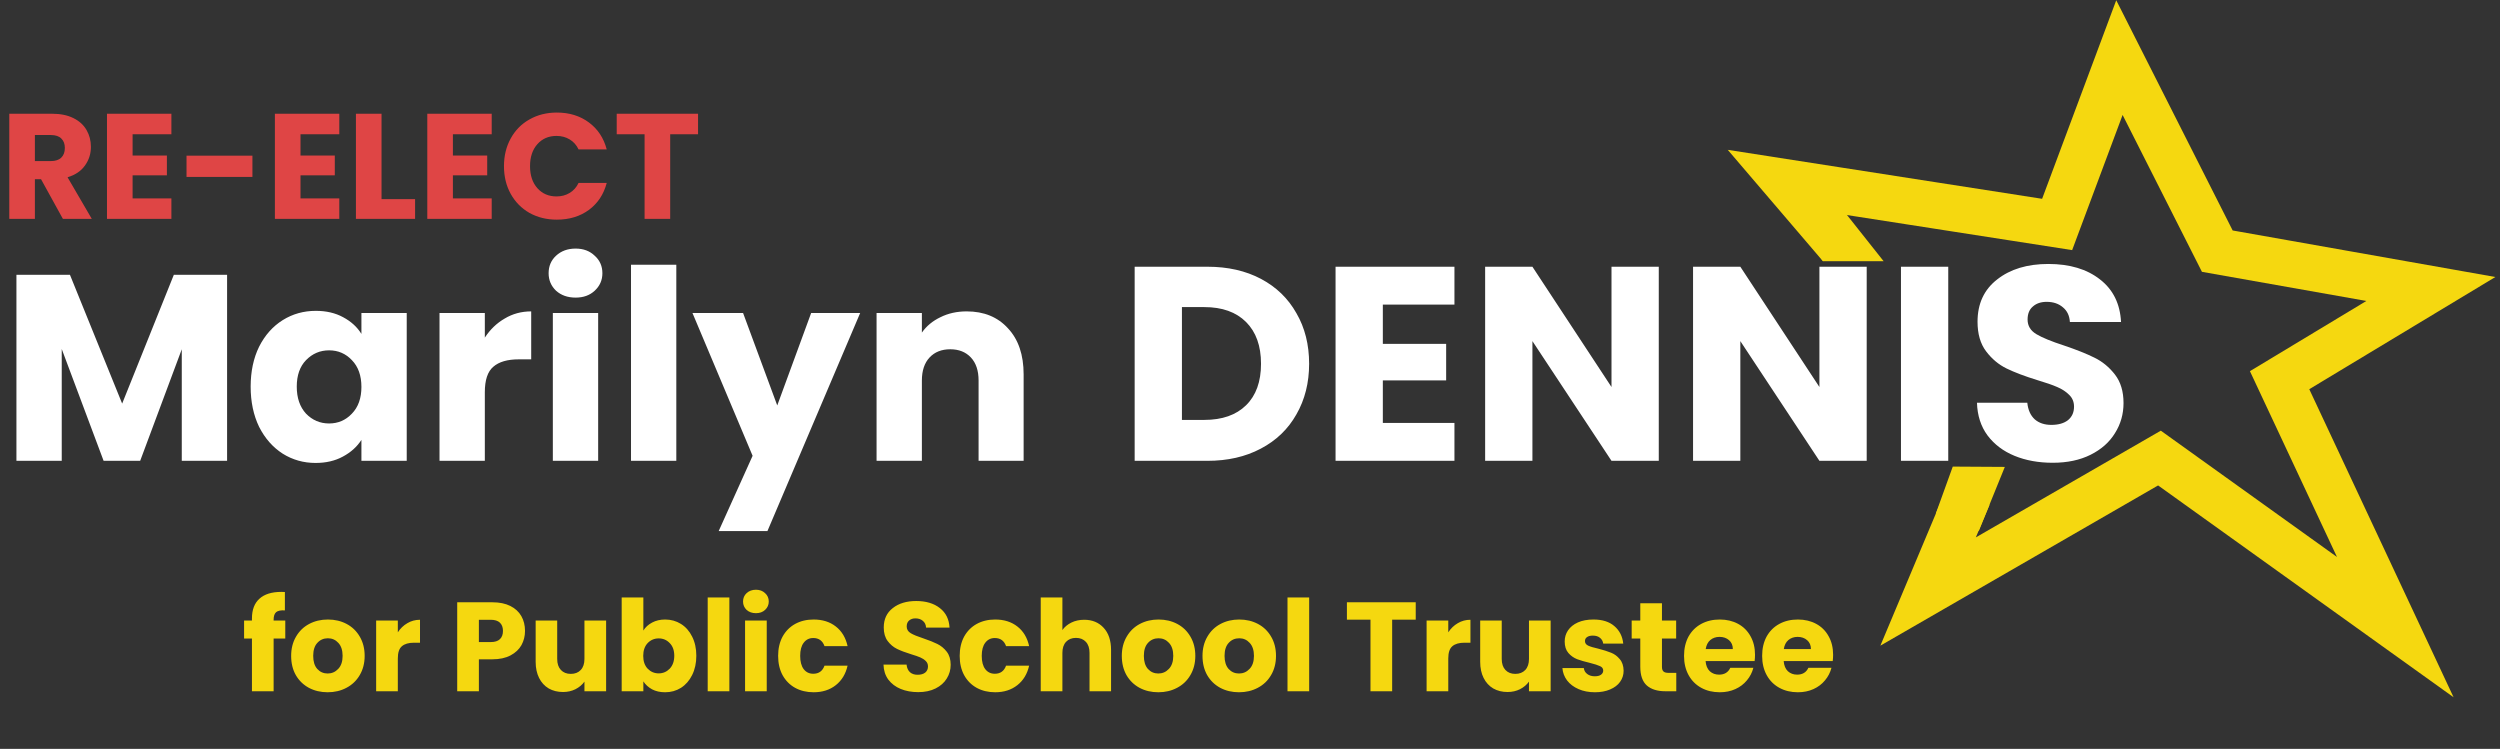<svg width="217" height="65" viewBox="0 0 217 65" fill="none" xmlns="http://www.w3.org/2000/svg">
<rect x="0" y="0" width="217" height="65" fill="#333333" stroke="none"/>
<path d="M104.8 23.152C106.576 23.152 108.128 23.504 109.456 24.208C110.784 24.912 111.808 25.904 112.528 27.184C113.264 28.448 113.632 29.912 113.632 31.576C113.632 33.224 113.264 34.688 112.528 35.968C111.808 37.248 110.776 38.24 109.432 38.944C108.104 39.648 106.56 40 104.8 40H98.488V23.152H104.8ZM104.536 36.448C106.088 36.448 107.296 36.024 108.16 35.176C109.024 34.328 109.456 33.128 109.456 31.576C109.456 30.024 109.024 28.816 108.16 27.952C107.296 27.088 106.088 26.656 104.536 26.656H102.592V36.448H104.536ZM120.03 26.44V29.848H125.526V33.016H120.03V36.712H126.246V40H115.926V23.152H126.246V26.44H120.03ZM143.982 40H139.878L133.014 29.608V40H128.91V23.152H133.014L139.878 33.592V23.152H143.982V40ZM162.029 40H157.925L151.061 29.608V40H146.957V23.152H151.061L157.925 33.592V23.152H162.029V40ZM169.108 23.152V40H165.004V23.152H169.108ZM178.178 40.168C176.946 40.168 175.842 39.968 174.866 39.568C173.89 39.168 173.106 38.576 172.514 37.792C171.938 37.008 171.634 36.064 171.602 34.96H175.97C176.034 35.584 176.25 36.064 176.618 36.4C176.986 36.72 177.466 36.88 178.058 36.88C178.666 36.88 179.146 36.744 179.498 36.472C179.85 36.184 180.026 35.792 180.026 35.296C180.026 34.88 179.882 34.536 179.594 34.264C179.322 33.992 178.978 33.768 178.562 33.592C178.162 33.416 177.586 33.216 176.834 32.992C175.746 32.656 174.858 32.32 174.17 31.984C173.482 31.648 172.89 31.152 172.394 30.496C171.898 29.84 171.65 28.984 171.65 27.928C171.65 26.36 172.218 25.136 173.354 24.256C174.49 23.36 175.97 22.912 177.794 22.912C179.65 22.912 181.146 23.36 182.282 24.256C183.418 25.136 184.026 26.368 184.106 27.952H179.666C179.634 27.408 179.434 26.984 179.066 26.68C178.698 26.36 178.226 26.2 177.65 26.2C177.154 26.2 176.754 26.336 176.45 26.608C176.146 26.864 175.994 27.24 175.994 27.736C175.994 28.28 176.25 28.704 176.762 29.008C177.274 29.312 178.074 29.64 179.162 29.992C180.25 30.36 181.13 30.712 181.802 31.048C182.49 31.384 183.082 31.872 183.578 32.512C184.074 33.152 184.322 33.976 184.322 34.984C184.322 35.944 184.074 36.816 183.578 37.6C183.098 38.384 182.394 39.008 181.466 39.472C180.538 39.936 179.442 40.168 178.178 40.168Z" fill="white"/>
<path d="M24.762 55.424H23.75V60H21.869V55.424H21.187V53.862H21.869V53.686C21.869 52.931 22.085 52.359 22.518 51.97C22.951 51.574 23.585 51.376 24.421 51.376C24.56 51.376 24.663 51.38 24.729 51.387V52.982C24.37 52.96 24.117 53.011 23.97 53.136C23.823 53.261 23.75 53.484 23.75 53.807V53.862H24.762V55.424ZM28.44 60.088C27.838 60.088 27.296 59.96 26.812 59.703C26.335 59.446 25.957 59.08 25.679 58.603C25.407 58.126 25.272 57.569 25.272 56.931C25.272 56.3 25.411 55.747 25.69 55.27C25.968 54.786 26.35 54.416 26.834 54.159C27.318 53.902 27.86 53.774 28.462 53.774C29.063 53.774 29.606 53.902 30.09 54.159C30.574 54.416 30.955 54.786 31.234 55.27C31.512 55.747 31.652 56.3 31.652 56.931C31.652 57.562 31.509 58.119 31.223 58.603C30.944 59.08 30.559 59.446 30.068 59.703C29.584 59.96 29.041 60.088 28.44 60.088ZM28.44 58.46C28.799 58.46 29.104 58.328 29.353 58.064C29.61 57.8 29.738 57.422 29.738 56.931C29.738 56.44 29.613 56.062 29.364 55.798C29.122 55.534 28.821 55.402 28.462 55.402C28.095 55.402 27.791 55.534 27.549 55.798C27.307 56.055 27.186 56.432 27.186 56.931C27.186 57.422 27.303 57.8 27.538 58.064C27.78 58.328 28.081 58.46 28.44 58.46ZM34.531 54.885C34.751 54.548 35.026 54.284 35.356 54.093C35.686 53.895 36.052 53.796 36.456 53.796V55.787H35.939C35.469 55.787 35.117 55.89 34.883 56.095C34.648 56.293 34.531 56.645 34.531 57.151V60H32.65V53.862H34.531V54.885ZM45.571 54.764C45.571 55.211 45.468 55.622 45.263 55.996C45.058 56.363 44.742 56.66 44.317 56.887C43.892 57.114 43.364 57.228 42.733 57.228H41.567V60H39.686V52.278H42.733C43.349 52.278 43.87 52.384 44.295 52.597C44.72 52.81 45.039 53.103 45.252 53.477C45.465 53.851 45.571 54.28 45.571 54.764ZM42.59 55.732C42.949 55.732 43.217 55.648 43.393 55.479C43.569 55.31 43.657 55.072 43.657 54.764C43.657 54.456 43.569 54.218 43.393 54.049C43.217 53.88 42.949 53.796 42.59 53.796H41.567V55.732H42.59ZM52.611 53.862V60H50.73V59.164C50.539 59.435 50.279 59.655 49.949 59.824C49.627 59.985 49.267 60.066 48.871 60.066C48.402 60.066 47.987 59.963 47.628 59.758C47.269 59.545 46.99 59.241 46.792 58.845C46.594 58.449 46.495 57.983 46.495 57.448V53.862H48.365V57.195C48.365 57.606 48.471 57.925 48.684 58.152C48.897 58.379 49.183 58.493 49.542 58.493C49.909 58.493 50.199 58.379 50.411 58.152C50.624 57.925 50.73 57.606 50.73 57.195V53.862H52.611ZM55.843 54.731C56.019 54.445 56.272 54.214 56.602 54.038C56.932 53.862 57.31 53.774 57.735 53.774C58.241 53.774 58.7 53.902 59.11 54.159C59.521 54.416 59.844 54.782 60.078 55.259C60.32 55.736 60.441 56.289 60.441 56.92C60.441 57.551 60.32 58.108 60.078 58.592C59.844 59.069 59.521 59.439 59.11 59.703C58.7 59.96 58.241 60.088 57.735 60.088C57.303 60.088 56.925 60.004 56.602 59.835C56.28 59.659 56.027 59.428 55.843 59.142V60H53.962V51.86H55.843V54.731ZM58.527 56.92C58.527 56.451 58.395 56.084 58.131 55.82C57.875 55.549 57.556 55.413 57.174 55.413C56.8 55.413 56.481 55.549 56.217 55.82C55.961 56.091 55.832 56.462 55.832 56.931C55.832 57.4 55.961 57.771 56.217 58.042C56.481 58.313 56.8 58.449 57.174 58.449C57.548 58.449 57.867 58.313 58.131 58.042C58.395 57.763 58.527 57.389 58.527 56.92ZM63.309 51.86V60H61.428V51.86H63.309ZM65.618 53.224C65.288 53.224 65.017 53.129 64.804 52.938C64.599 52.74 64.496 52.498 64.496 52.212C64.496 51.919 64.599 51.677 64.804 51.486C65.017 51.288 65.288 51.189 65.618 51.189C65.941 51.189 66.205 51.288 66.41 51.486C66.623 51.677 66.729 51.919 66.729 52.212C66.729 52.498 66.623 52.74 66.41 52.938C66.205 53.129 65.941 53.224 65.618 53.224ZM66.553 53.862V60H64.672V53.862H66.553ZM67.542 56.931C67.542 56.293 67.671 55.736 67.927 55.259C68.191 54.782 68.554 54.416 69.016 54.159C69.486 53.902 70.021 53.774 70.622 53.774C71.392 53.774 72.034 53.976 72.547 54.379C73.068 54.782 73.409 55.351 73.57 56.084H71.568C71.4 55.615 71.073 55.38 70.589 55.38C70.245 55.38 69.97 55.516 69.764 55.787C69.559 56.051 69.456 56.432 69.456 56.931C69.456 57.43 69.559 57.815 69.764 58.086C69.97 58.35 70.245 58.482 70.589 58.482C71.073 58.482 71.4 58.247 71.568 57.778H73.57C73.409 58.497 73.068 59.061 72.547 59.472C72.027 59.883 71.385 60.088 70.622 60.088C70.021 60.088 69.486 59.96 69.016 59.703C68.554 59.446 68.191 59.08 67.927 58.603C67.671 58.126 67.542 57.569 67.542 56.931ZM79.702 60.077C79.137 60.077 78.631 59.985 78.184 59.802C77.736 59.619 77.377 59.347 77.106 58.988C76.842 58.629 76.702 58.196 76.688 57.69H78.69C78.719 57.976 78.818 58.196 78.987 58.35C79.155 58.497 79.375 58.57 79.647 58.57C79.925 58.57 80.145 58.508 80.307 58.383C80.468 58.251 80.549 58.071 80.549 57.844C80.549 57.653 80.483 57.496 80.351 57.371C80.226 57.246 80.068 57.144 79.878 57.063C79.694 56.982 79.43 56.891 79.086 56.788C78.587 56.634 78.18 56.48 77.865 56.326C77.549 56.172 77.278 55.945 77.051 55.644C76.823 55.343 76.71 54.951 76.71 54.467C76.71 53.748 76.97 53.187 77.491 52.784C78.011 52.373 78.69 52.168 79.526 52.168C80.376 52.168 81.062 52.373 81.583 52.784C82.103 53.187 82.382 53.752 82.419 54.478H80.384C80.369 54.229 80.277 54.034 80.109 53.895C79.94 53.748 79.724 53.675 79.46 53.675C79.232 53.675 79.049 53.737 78.91 53.862C78.77 53.979 78.701 54.152 78.701 54.379C78.701 54.628 78.818 54.823 79.053 54.962C79.287 55.101 79.654 55.252 80.153 55.413C80.651 55.582 81.055 55.743 81.363 55.897C81.678 56.051 81.949 56.275 82.177 56.568C82.404 56.861 82.518 57.239 82.518 57.701C82.518 58.141 82.404 58.541 82.177 58.9C81.957 59.259 81.634 59.545 81.209 59.758C80.783 59.971 80.281 60.077 79.702 60.077ZM83.301 56.931C83.301 56.293 83.43 55.736 83.686 55.259C83.95 54.782 84.313 54.416 84.775 54.159C85.245 53.902 85.78 53.774 86.381 53.774C87.151 53.774 87.793 53.976 88.306 54.379C88.827 54.782 89.168 55.351 89.329 56.084H87.327C87.159 55.615 86.832 55.38 86.348 55.38C86.004 55.38 85.728 55.516 85.523 55.787C85.318 56.051 85.215 56.432 85.215 56.931C85.215 57.43 85.318 57.815 85.523 58.086C85.728 58.35 86.004 58.482 86.348 58.482C86.832 58.482 87.159 58.247 87.327 57.778H89.329C89.168 58.497 88.827 59.061 88.306 59.472C87.785 59.883 87.144 60.088 86.381 60.088C85.78 60.088 85.245 59.96 84.775 59.703C84.313 59.446 83.95 59.08 83.686 58.603C83.43 58.126 83.301 57.569 83.301 56.931ZM94.108 53.796C94.812 53.796 95.377 54.031 95.802 54.5C96.228 54.962 96.44 55.6 96.44 56.414V60H94.57V56.667C94.57 56.256 94.464 55.937 94.251 55.71C94.039 55.483 93.753 55.369 93.393 55.369C93.034 55.369 92.748 55.483 92.535 55.71C92.323 55.937 92.216 56.256 92.216 56.667V60H90.335V51.86H92.216V54.687C92.407 54.416 92.667 54.199 92.997 54.038C93.327 53.877 93.698 53.796 94.108 53.796ZM100.541 60.088C99.94 60.088 99.397 59.96 98.913 59.703C98.437 59.446 98.059 59.08 97.78 58.603C97.509 58.126 97.373 57.569 97.373 56.931C97.373 56.3 97.513 55.747 97.791 55.27C98.07 54.786 98.451 54.416 98.935 54.159C99.419 53.902 99.962 53.774 100.563 53.774C101.165 53.774 101.707 53.902 102.191 54.159C102.675 54.416 103.057 54.786 103.335 55.27C103.614 55.747 103.753 56.3 103.753 56.931C103.753 57.562 103.61 58.119 103.324 58.603C103.046 59.08 102.661 59.446 102.169 59.703C101.685 59.96 101.143 60.088 100.541 60.088ZM100.541 58.46C100.901 58.46 101.205 58.328 101.454 58.064C101.711 57.8 101.839 57.422 101.839 56.931C101.839 56.44 101.715 56.062 101.465 55.798C101.223 55.534 100.923 55.402 100.563 55.402C100.197 55.402 99.892 55.534 99.65 55.798C99.408 56.055 99.287 56.432 99.287 56.931C99.287 57.422 99.405 57.8 99.639 58.064C99.881 58.328 100.182 58.46 100.541 58.46ZM107.545 60.088C106.944 60.088 106.401 59.96 105.917 59.703C105.441 59.446 105.063 59.08 104.784 58.603C104.513 58.126 104.377 57.569 104.377 56.931C104.377 56.3 104.517 55.747 104.795 55.27C105.074 54.786 105.455 54.416 105.939 54.159C106.423 53.902 106.966 53.774 107.567 53.774C108.169 53.774 108.711 53.902 109.195 54.159C109.679 54.416 110.061 54.786 110.339 55.27C110.618 55.747 110.757 56.3 110.757 56.931C110.757 57.562 110.614 58.119 110.328 58.603C110.05 59.08 109.665 59.446 109.173 59.703C108.689 59.96 108.147 60.088 107.545 60.088ZM107.545 58.46C107.905 58.46 108.209 58.328 108.458 58.064C108.715 57.8 108.843 57.422 108.843 56.931C108.843 56.44 108.719 56.062 108.469 55.798C108.227 55.534 107.927 55.402 107.567 55.402C107.201 55.402 106.896 55.534 106.654 55.798C106.412 56.055 106.291 56.432 106.291 56.931C106.291 57.422 106.409 57.8 106.643 58.064C106.885 58.328 107.186 58.46 107.545 58.46ZM113.636 51.86V60H111.755V51.86H113.636ZM122.885 52.278V53.785H120.839V60H118.958V53.785H116.912V52.278H122.885ZM125.71 54.885C125.93 54.548 126.205 54.284 126.535 54.093C126.865 53.895 127.232 53.796 127.635 53.796V55.787H127.118C126.649 55.787 126.297 55.89 126.062 56.095C125.828 56.293 125.71 56.645 125.71 57.151V60H123.829V53.862H125.71V54.885ZM134.596 53.862V60H132.715V59.164C132.524 59.435 132.264 59.655 131.934 59.824C131.611 59.985 131.252 60.066 130.856 60.066C130.386 60.066 129.972 59.963 129.613 59.758C129.253 59.545 128.975 59.241 128.777 58.845C128.579 58.449 128.48 57.983 128.48 57.448V53.862H130.35V57.195C130.35 57.606 130.456 57.925 130.669 58.152C130.881 58.379 131.167 58.493 131.527 58.493C131.893 58.493 132.183 58.379 132.396 58.152C132.608 57.925 132.715 57.606 132.715 57.195V53.862H134.596ZM138.444 60.088C137.908 60.088 137.432 59.996 137.014 59.813C136.596 59.63 136.266 59.38 136.024 59.065C135.782 58.742 135.646 58.383 135.617 57.987H137.476C137.498 58.2 137.597 58.372 137.773 58.504C137.949 58.636 138.165 58.702 138.422 58.702C138.656 58.702 138.836 58.658 138.961 58.57C139.093 58.475 139.159 58.354 139.159 58.207C139.159 58.031 139.067 57.903 138.884 57.822C138.7 57.734 138.403 57.639 137.993 57.536C137.553 57.433 137.186 57.327 136.893 57.217C136.599 57.1 136.346 56.92 136.134 56.678C135.921 56.429 135.815 56.095 135.815 55.677C135.815 55.325 135.91 55.006 136.101 54.72C136.299 54.427 136.585 54.196 136.959 54.027C137.34 53.858 137.791 53.774 138.312 53.774C139.082 53.774 139.687 53.965 140.127 54.346C140.574 54.727 140.831 55.233 140.897 55.864H139.159C139.129 55.651 139.034 55.483 138.873 55.358C138.719 55.233 138.513 55.171 138.257 55.171C138.037 55.171 137.868 55.215 137.751 55.303C137.633 55.384 137.575 55.497 137.575 55.644C137.575 55.82 137.666 55.952 137.85 56.04C138.04 56.128 138.334 56.216 138.73 56.304C139.184 56.421 139.555 56.539 139.841 56.656C140.127 56.766 140.376 56.949 140.589 57.206C140.809 57.455 140.922 57.793 140.93 58.218C140.93 58.577 140.827 58.9 140.622 59.186C140.424 59.465 140.134 59.685 139.753 59.846C139.379 60.007 138.942 60.088 138.444 60.088ZM145.501 58.405V60H144.544C143.862 60 143.331 59.835 142.949 59.505C142.568 59.168 142.377 58.621 142.377 57.866V55.424H141.629V53.862H142.377V52.366H144.258V53.862H145.49V55.424H144.258V57.888C144.258 58.071 144.302 58.203 144.39 58.284C144.478 58.365 144.625 58.405 144.83 58.405H145.501ZM152.335 56.832C152.335 57.008 152.324 57.191 152.302 57.382H148.045C148.075 57.763 148.196 58.057 148.408 58.262C148.628 58.46 148.896 58.559 149.211 58.559C149.681 58.559 150.007 58.361 150.19 57.965H152.192C152.09 58.368 151.903 58.731 151.631 59.054C151.367 59.377 151.034 59.63 150.63 59.813C150.227 59.996 149.776 60.088 149.277 60.088C148.676 60.088 148.141 59.96 147.671 59.703C147.202 59.446 146.835 59.08 146.571 58.603C146.307 58.126 146.175 57.569 146.175 56.931C146.175 56.293 146.304 55.736 146.56 55.259C146.824 54.782 147.191 54.416 147.66 54.159C148.13 53.902 148.669 53.774 149.277 53.774C149.871 53.774 150.399 53.899 150.861 54.148C151.323 54.397 151.683 54.753 151.939 55.215C152.203 55.677 152.335 56.216 152.335 56.832ZM150.41 56.337C150.41 56.014 150.3 55.758 150.08 55.567C149.86 55.376 149.585 55.281 149.255 55.281C148.94 55.281 148.672 55.373 148.452 55.556C148.24 55.739 148.108 56 148.056 56.337H150.41ZM159.114 56.832C159.114 57.008 159.103 57.191 159.081 57.382H154.824C154.853 57.763 154.974 58.057 155.187 58.262C155.407 58.46 155.674 58.559 155.99 58.559C156.459 58.559 156.785 58.361 156.969 57.965H158.971C158.868 58.368 158.681 58.731 158.41 59.054C158.146 59.377 157.812 59.63 157.409 59.813C157.005 59.996 156.554 60.088 156.056 60.088C155.454 60.088 154.919 59.96 154.45 59.703C153.98 59.446 153.614 59.08 153.35 58.603C153.086 58.126 152.954 57.569 152.954 56.931C152.954 56.293 153.082 55.736 153.339 55.259C153.603 54.782 153.969 54.416 154.439 54.159C154.908 53.902 155.447 53.774 156.056 53.774C156.65 53.774 157.178 53.899 157.64 54.148C158.102 54.397 158.461 54.753 158.718 55.215C158.982 55.677 159.114 56.216 159.114 56.832ZM157.189 56.337C157.189 56.014 157.079 55.758 156.859 55.567C156.639 55.376 156.364 55.281 156.034 55.281C155.718 55.281 155.451 55.373 155.231 55.556C155.018 55.739 154.886 56 154.835 56.337H157.189Z" fill="#F5D810"/>
<path d="M5.46 19L3.562 15.555H3.029V19H0.806V9.874H4.537C5.256 9.874 5.867 10 6.37 10.251C6.881 10.502 7.263 10.849 7.514 11.291C7.765 11.724 7.891 12.21 7.891 12.747C7.891 13.354 7.718 13.895 7.371 14.372C7.033 14.849 6.53 15.187 5.863 15.386L7.969 19H5.46ZM3.029 13.982H4.407C4.814 13.982 5.118 13.882 5.317 13.683C5.525 13.484 5.629 13.202 5.629 12.838C5.629 12.491 5.525 12.218 5.317 12.019C5.118 11.82 4.814 11.72 4.407 11.72H3.029V13.982ZM11.509 11.655V13.501H14.486V15.217H11.509V17.219H14.877V19H9.286V9.874H14.877V11.655H11.509ZM21.91 13.514V15.36H16.19V13.514H21.91ZM26.084 11.655V13.501H29.061V15.217H26.084V17.219H29.451V19H23.861V9.874H29.451V11.655H26.084ZM33.117 17.284H36.029V19H30.894V9.874H33.117V17.284ZM39.312 11.655V13.501H42.289V15.217H39.312V17.219H42.679V19H37.089V9.874H42.679V11.655H39.312ZM43.745 14.424C43.745 13.523 43.94 12.721 44.33 12.019C44.72 11.308 45.262 10.758 45.955 10.368C46.657 9.969 47.45 9.77 48.334 9.77C49.418 9.77 50.345 10.056 51.116 10.628C51.888 11.2 52.403 11.98 52.663 12.968H50.219C50.037 12.587 49.777 12.296 49.439 12.097C49.11 11.898 48.733 11.798 48.308 11.798C47.624 11.798 47.069 12.036 46.644 12.513C46.22 12.99 46.007 13.627 46.007 14.424C46.007 15.221 46.22 15.858 46.644 16.335C47.069 16.812 47.624 17.05 48.308 17.05C48.733 17.05 49.11 16.95 49.439 16.751C49.777 16.552 50.037 16.261 50.219 15.88H52.663C52.403 16.868 51.888 17.648 51.116 18.22C50.345 18.783 49.418 19.065 48.334 19.065C47.45 19.065 46.657 18.87 45.955 18.48C45.262 18.081 44.72 17.531 44.33 16.829C43.94 16.127 43.745 15.325 43.745 14.424ZM60.59 9.874V11.655H58.172V19H55.949V11.655H53.531V9.874H60.59Z" fill="#DF4545"/>
<path d="M169.5 40.5L174.019 40.528L171.761 46.087L168.03 44.571L169.5 40.5Z" fill="#F5D810"/>
<path d="M158.242 22.674L163.5 22.674L159 17L155.986 19.477L158.242 22.674Z" fill="#F5D810"/>
<path d="M159.755 21.377L155 15.814L178.559 19.483L183.966 5L192.462 21.8L211 25.083L197.869 33L207.91 54.434L187.441 39.759L167.359 51.345L170.849 43.038" stroke="#F5D810" stroke-width="4"/>
<path d="M19.711 23.854V40H15.778V30.317L12.167 40H8.993L5.359 30.294V40H1.426V23.854H6.072L10.603 35.032L15.088 23.854H19.711ZM21.757 33.56C21.757 32.241 22.003 31.084 22.493 30.087C22.999 29.09 23.682 28.324 24.54 27.787C25.399 27.25 26.357 26.982 27.415 26.982C28.32 26.982 29.11 27.166 29.784 27.534C30.474 27.902 31.003 28.385 31.371 28.983V27.166H35.304V40H31.371V38.183C30.988 38.781 30.451 39.264 29.761 39.632C29.087 40 28.297 40.184 27.392 40.184C26.35 40.184 25.399 39.916 24.54 39.379C23.682 38.827 22.999 38.053 22.493 37.056C22.003 36.044 21.757 34.879 21.757 33.56ZM31.371 33.583C31.371 32.602 31.095 31.827 30.543 31.26C30.007 30.693 29.347 30.409 28.565 30.409C27.783 30.409 27.116 30.693 26.564 31.26C26.028 31.812 25.759 32.579 25.759 33.56C25.759 34.541 26.028 35.323 26.564 35.906C27.116 36.473 27.783 36.757 28.565 36.757C29.347 36.757 30.007 36.473 30.543 35.906C31.095 35.339 31.371 34.564 31.371 33.583ZM42.083 29.305C42.543 28.6 43.118 28.048 43.808 27.649C44.498 27.235 45.264 27.028 46.108 27.028V31.191H45.027C44.045 31.191 43.309 31.406 42.819 31.835C42.328 32.249 42.083 32.985 42.083 34.043V40H38.15V27.166H42.083V29.305ZM49.965 25.832C49.276 25.832 48.708 25.633 48.264 25.234C47.834 24.82 47.62 24.314 47.62 23.716C47.62 23.103 47.834 22.597 48.264 22.198C48.708 21.784 49.276 21.577 49.965 21.577C50.64 21.577 51.192 21.784 51.621 22.198C52.066 22.597 52.288 23.103 52.288 23.716C52.288 24.314 52.066 24.82 51.621 25.234C51.192 25.633 50.64 25.832 49.965 25.832ZM51.92 27.166V40H47.987V27.166H51.92ZM58.704 22.98V40H54.771V22.98H58.704ZM74.664 27.166L66.614 46.095H62.382L65.326 39.563L60.105 27.166H64.498L67.465 35.193L70.409 27.166H74.664ZM83.906 27.028C85.409 27.028 86.605 27.519 87.494 28.5C88.399 29.466 88.851 30.8 88.851 32.502V40H84.941V33.031C84.941 32.172 84.719 31.505 84.274 31.03C83.829 30.555 83.231 30.317 82.48 30.317C81.729 30.317 81.131 30.555 80.686 31.03C80.242 31.505 80.019 32.172 80.019 33.031V40H76.086V27.166H80.019V28.868C80.418 28.301 80.954 27.856 81.629 27.534C82.304 27.197 83.063 27.028 83.906 27.028Z" fill="white"/>
</svg>
